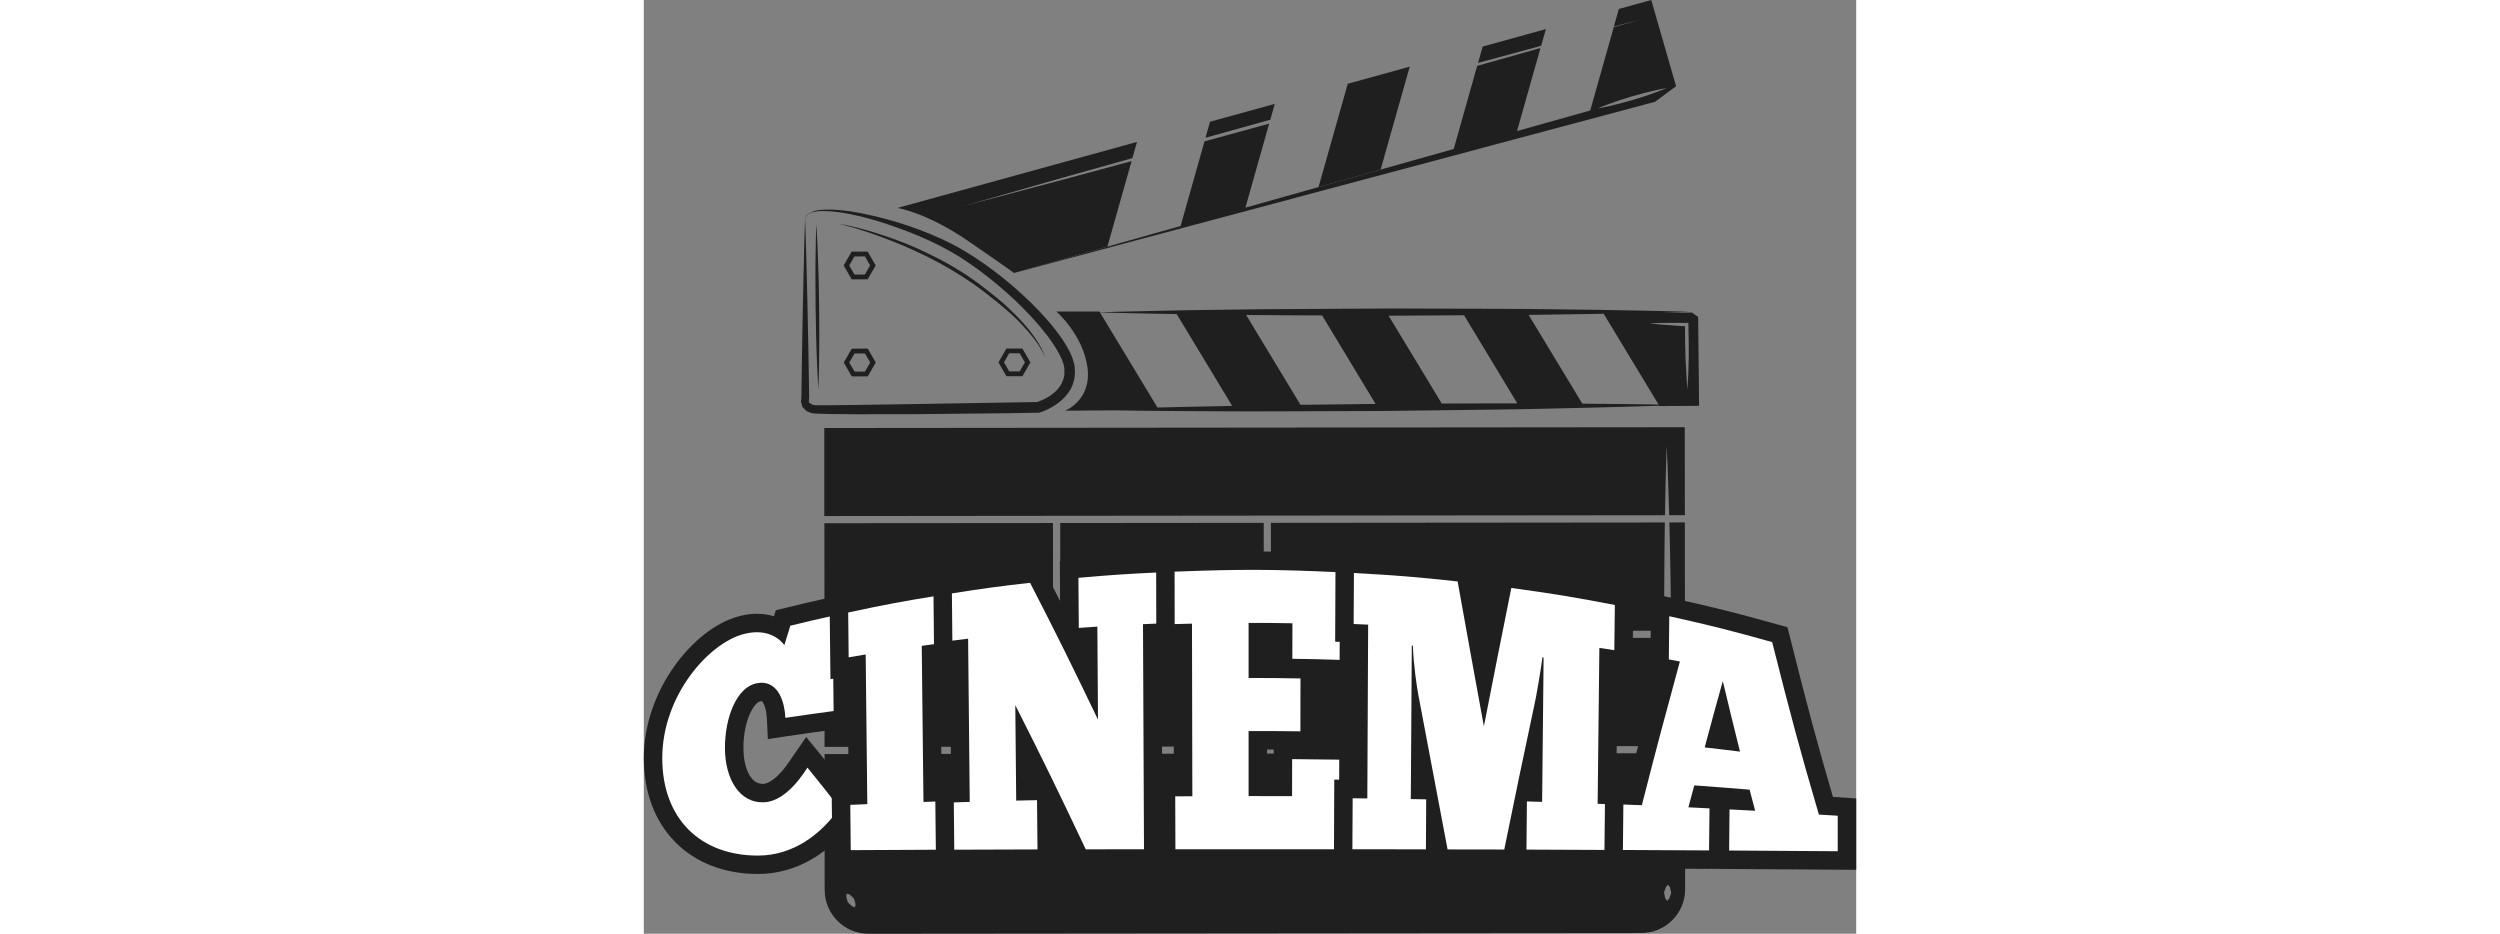 <?xml version="1.0" encoding="UTF-8"?>
<!DOCTYPE svg PUBLIC "-//W3C//DTD SVG 1.1//EN" "http://www.w3.org/Graphics/SVG/1.1/DTD/svg11.dtd">
<!-- Creator: CorelDRAW 2021 (64-Bit) -->
<svg xmlns="http://www.w3.org/2000/svg" xml:space="preserve" height="50px" version="1.1" style="shape-rendering:geometricPrecision; text-rendering:geometricPrecision; image-rendering:optimizeQuality; fill-rule:evenodd; clip-rule:evenodd"
viewBox="0 0 133.87 103.1"
 xmlns:xlink="http://www.w3.org/1999/xlink"
 xmlns:xodm="http://www.corel.com/coreldraw/odm/2003">
 <rect x="0" y="0" width="133.87" height="103.1" fill="#808080" stroke="none"/>
 <defs>
  <style type="text/css">
   <![CDATA[
    .fil0 {fill:#1f1f1f;fill-rule:nonzero}
    .fil1 {fill:white;fill-rule:nonzero}
   ]]>
  </style>
 </defs>
 <g id="Layer_x0020_1">
  <g id="_2633734590368">
   <path class="fil0" d="M23.58 45.74l6.66 -0.01 6.66 -0.07c2.22,-0.02 4.44,-0.04 6.66,-0.09l0.09 0 0.06 -0.02c0.5,-0.16 0.91,-0.35 1.33,-0.59 0.42,-0.23 0.82,-0.52 1.18,-0.85 0.37,-0.33 0.67,-0.74 0.93,-1.18 0.1,-0.24 0.23,-0.46 0.28,-0.72l0.11 -0.37 0.04 -0.38c0.05,-0.26 0.02,-0.51 0.01,-0.76l0 -0.1 -0.01 -0.04 0 -0.02 0 -0.04 0 -0.02 -0.03 -0.16 -0.09 -0.36c-0.14,-0.51 -0.33,-0.93 -0.55,-1.35 -0.44,-0.82 -0.96,-1.56 -1.52,-2.27 -1.11,-1.41 -2.36,-2.69 -3.67,-3.89 -1.31,-1.21 -2.7,-2.31 -4.16,-3.34 -0.72,-0.51 -1.47,-1 -2.24,-1.45 -0.76,-0.45 -1.57,-0.87 -2.36,-1.24 -1.63,-0.74 -3.28,-1.37 -4.97,-1.88 -1.7,-0.51 -3.42,-0.93 -5.17,-1.2 -0.87,-0.12 -1.75,-0.22 -2.64,-0.2 -0.44,0.01 -0.89,0.04 -1.32,0.15l-0.62 0.25 -0.43 0.49c0.19,-0.42 0.65,-0.58 1.07,-0.65 0.42,-0.08 0.86,-0.09 1.3,-0.07 0.87,0.03 1.73,0.16 2.59,0.33 1.71,0.34 3.4,0.84 5.04,1.43 1.65,0.58 3.27,1.25 4.81,2.03 0.79,0.4 1.53,0.81 2.27,1.27 0.73,0.47 1.45,0.96 2.15,1.48 1.4,1.03 2.72,2.16 3.99,3.34 1.25,1.2 2.45,2.47 3.49,3.83 0.52,0.68 1,1.39 1.38,2.12 0.19,0.36 0.36,0.76 0.45,1.09l0.06 0.28 0.03 0.16 0 0.11 0 0.56 -0.04 0.27 -0.07 0.26 -0.21 0.51c-0.19,0.31 -0.4,0.62 -0.7,0.88 -0.28,0.25 -0.6,0.49 -0.95,0.68 -0.33,0.18 -0.7,0.34 -1.02,0.45l-13.23 0.22 -6.65 0.1 -3.32 0.04 -0.81 0 -0.41 -0.01 -0.21 -0.01 -0.13 -0.02 -0.41 -0.22 -0.06 -0.2 0.02 -0.24 0.03 -0.09 -0.01 -0.05 -0.08 -4.97 -0.1 -4.97 -0.12 -4.97 -0.07 -2.49 -0.08 -2.48 -0.08 2.48 -0.06 2.49 -0.11 4.97 -0.09 4.97 -0.07 4.94 -0.05 0.47 0.17 0.59 0.44 0.45 0.52 0.21 0.27 0.05 0.21 0.01 0.42 0.02 0.86 0.03c1.11,0.02 2.23,0.03 3.34,0.03z"/>
   <path class="fil0" d="M24.41 30.31l-1.15 0 -0.58 -1 0.58 -0.99 1.15 -0.01 0.58 1 -0.58 1zm-1.46 -2.53l-0.88 1.53 0.88 1.53 1.77 0 0.88 -1.53 -0.88 -1.53 -1.77 0z"/>
   <path class="fil0" d="M24.42 41.03l-1.15 0 -0.58 -1 0.58 -1 1.15 0 0.58 1 -0.58 1zm-1.46 -2.53l-0.88 1.53 0.88 1.53 1.77 0 0.88 -1.53 -0.88 -1.54 -1.77 0.01z"/>
   <path class="fil0" d="M41.5 41.01l-1.15 0 -0.58 -1 0.57 -1 1.16 0 0.58 1 -0.58 1zm-1.46 -2.53l-0.88 1.53 0.88 1.53 1.77 0 0.88 -1.53 -0.89 -1.53 -1.76 0z"/>
   <path class="fil0" d="M24.02 25.41c0.5,0.15 1.07,0.35 1.69,0.57 0.62,0.21 1.28,0.47 1.98,0.75 0.35,0.14 0.7,0.29 1.07,0.44 0.36,0.16 0.72,0.32 1.1,0.49 0.74,0.34 1.51,0.7 2.26,1.11 0.39,0.19 0.76,0.4 1.14,0.62 0.38,0.21 0.76,0.43 1.12,0.66 0.37,0.23 0.75,0.45 1.11,0.7 0.36,0.24 0.72,0.48 1.07,0.72 0.69,0.51 1.38,1.01 2.01,1.53 0.32,0.24 0.63,0.51 0.93,0.76 0.31,0.25 0.59,0.5 0.87,0.75 0.28,0.25 0.55,0.5 0.8,0.75 0.25,0.24 0.49,0.49 0.71,0.73 0.45,0.48 0.83,0.93 1.16,1.35 0.33,0.42 0.59,0.81 0.78,1.14 0.2,0.32 0.32,0.59 0.41,0.78l0.1 0.3c0,0 -0.08,-0.44 -0.44,-1.12 -0.18,-0.35 -0.42,-0.74 -0.73,-1.19 -0.31,-0.43 -0.67,-0.92 -1.11,-1.41 -0.22,-0.25 -0.45,-0.5 -0.7,-0.76 -0.24,-0.26 -0.5,-0.52 -0.78,-0.77 -0.27,-0.27 -0.56,-0.54 -0.85,-0.8 -0.3,-0.26 -0.61,-0.53 -0.93,-0.78 -0.64,-0.53 -1.32,-1.04 -2.01,-1.56 -0.36,-0.24 -0.72,-0.5 -1.08,-0.75 -0.36,-0.25 -0.74,-0.47 -1.11,-0.7 -0.37,-0.24 -0.76,-0.45 -1.14,-0.67 -0.38,-0.21 -0.77,-0.42 -1.16,-0.61 -0.76,-0.4 -1.54,-0.76 -2.29,-1.1 -0.38,-0.16 -0.75,-0.32 -1.12,-0.47 -0.37,-0.14 -0.73,-0.28 -1.09,-0.41 -0.71,-0.26 -1.38,-0.5 -2.01,-0.69 -1.25,-0.4 -2.32,-0.66 -3.07,-0.84 -0.75,-0.17 -1.18,-0.24 -1.18,-0.24 0,0 0.43,0.1 1.16,0.32 0.37,0.1 0.82,0.23 1.33,0.4z"/>
   <polygon class="fil0" points="84.57,7.36 77.73,9.25 74.5,20.66 81.36,18.72 "/>
   <path class="fil0" d="M40.88 30.14l10.31 -2.91 2.67 -9.44c-2.44,0.66 -4.75,1.29 -6.84,1.85 -7.03,1.87 -11.72,3.11 -11.72,3.11 0,0 4.67,-1.33 11.66,-3.33 2.14,-0.6 4.49,-1.26 6.99,-1.96l0.51 -1.79 -26.45 7.29c0,0 3.24,0.51 7.8,3.65 4.56,3.13 5.07,3.53 5.07,3.53z"/>
   <path class="fil0" d="M112.05 44.67l-0.35 -0.01c-1.8,-0.02 -4.37,-0.07 -7.45,-0.08l-0.62 -0.01 -5.93 -9.8c2.72,-0.03 5.26,-0.08 7.53,-0.11 0.26,0 0.51,-0.01 0.76,-0.01l6.06 10.02zm3.11 -9.01l0.18 0 0 0.18c0.03,1.2 0.05,2.4 0.04,3.59 -0.01,0.61 -0.03,1.2 -0.05,1.8 -0.02,0.6 -0.05,1.2 -0.09,1.8 -0.06,-0.6 -0.1,-1.2 -0.13,-1.8 -0.03,-0.6 -0.07,-1.19 -0.09,-1.79 -0.04,-1.14 -0.05,-2.28 -0.05,-3.42 -0.62,-0.03 -1.25,-0.08 -1.87,-0.13 -0.35,-0.02 -0.69,-0.04 -1.03,-0.08 -0.34,-0.04 -0.68,-0.07 -1.03,-0.11 0.35,-0.02 0.69,-0.03 1.04,-0.04 0.34,-0.01 0.68,-0.01 1.03,-0.01 0.68,0 1.37,-0.01 2.05,0.01zm-21.43 8.88c-1.83,0.01 -3.71,0.01 -5.62,0.02l-5.87 -9.7 0.46 0c2.65,-0.02 5.29,-0.03 7.87,-0.05l5.88 9.73c-0.89,-0.01 -1.8,0 -2.72,0zm-34.66 0.4c-0.82,0.02 -1.6,0.04 -2.35,0.06l-6.35 -10.5c0.46,0.01 1.28,0.03 2.39,0.06 1.52,0.03 3.6,0.09 6.08,0.12l6.13 10.14c-2.11,0.04 -4.09,0.09 -5.9,0.12zm15.83 -10.11l5.9 9.77c-2.8,0.03 -5.59,0.07 -8.29,0.1l-6 -9.92c1.35,0.02 2.74,0.03 4.16,0.03 1.38,0.01 2.79,0.01 4.23,0.02zm40.56 -0.4c0,0 -1.02,-0.03 -2.81,-0.08 -1.79,-0.03 -4.35,-0.1 -7.42,-0.14 -3.08,-0.03 -6.66,-0.1 -10.5,-0.11 -3.84,-0.01 -7.93,-0.02 -12.03,-0.04 -4.09,0.03 -8.19,0.05 -12.03,0.07 -3.84,0.01 -7.42,0.09 -10.49,0.12 -3.07,0.05 -5.63,0.13 -7.42,0.16 -1.12,0.03 -1.94,0.05 -2.4,0.07l-0.05 -0.08 -4.75 0c0,0 2.95,2.57 3.43,6.18 0.48,3.62 -2.47,4.77 -2.47,4.77l5.32 -0.04c1.79,0.02 4.27,0.07 7.24,0.08 3.08,0.01 6.67,0.05 10.52,0.03 3.85,-0.01 7.96,-0.02 12.07,-0.04 4.1,-0.05 8.21,-0.1 12.06,-0.15 3.85,-0.04 7.44,-0.15 10.53,-0.21 3.08,-0.06 5.64,-0.16 7.44,-0.21l0.43 -0.01 0.02 0.04 4.37 -0.03 -0.1 -9.81 -0.67 -0.48 -3.52 0 0.42 -0.01c1.79,-0.05 2.81,-0.08 2.81,-0.08z"/>
   <polygon class="fil0" points="19.95,69.72 45.19,69.7 45.18,57.75 19.94,57.77 "/>
   <polygon class="fil0" points="45.98,57.75 45.99,69.7 68.46,69.68 68.45,57.73 "/>
   <path class="fil0" d="M19.93 56.98l92.82 -0.09 0.01 -0.4c0.03,-2.18 0.09,-4.01 0.12,-5.29 0.04,-1.27 0.06,-2 0.06,-2 0,0 0.04,0.73 0.09,2 0.04,1.28 0.12,3.1 0.18,5.29l0.01 0.4 1.73 0 -0.01 -9.72 -95.01 0.09 0 9.72z"/>
   <path class="fil0" d="M112.74 57.69l-43.5 0.04 0.02 11.95 43.41 -0.04c0,-0.48 -0.01,-0.97 -0.01,-1.45 0.01,-1.43 0.01,-2.85 0.02,-4.21 0.01,-2.26 0.03,-4.39 0.06,-6.29z"/>
   <path class="fil0" d="M113.37 63.97c0.02,1.37 0.04,2.78 0.06,4.22 0,0.48 0.01,0.96 0.01,1.44l1.52 0 -0.01 -11.95 -1.71 0.01c0.05,1.9 0.1,4.03 0.13,6.28z"/>
   <path class="fil0" d="M19.96 82.47l92.83 -0.09c-0.01,-0.41 -0.02,-0.83 -0.02,-1.26 -0.02,-1.37 -0.04,-2.78 -0.06,-4.21 -0.01,-1.44 -0.02,-2.9 -0.04,-4.36 0,-0.71 0,-1.41 0,-2.12l-92.72 0.09 0.01 11.95z"/>
   <path class="fil0" d="M113.47 72.54c0,1.46 0,2.92 0.01,4.36 -0.01,1.44 -0.01,2.85 -0.02,4.22 0,0.42 0,0.84 0,1.26l1.51 0 -0.01 -11.95 -1.51 0c0.01,0.7 0.01,1.41 0.02,2.11z"/>
   <path class="fil0" d="M19.03 37.24c0.02,1.07 0.07,2.06 0.1,2.91 0.03,0.86 0.08,1.57 0.1,2.07 0.03,0.5 0.04,0.78 0.04,0.78 0,0 0.02,-0.28 0.03,-0.78 0.02,-0.5 0.05,-1.21 0.05,-2.07 0.01,-0.85 0.03,-1.85 0.03,-2.91 -0.01,-1.07 -0.01,-2.21 -0.02,-3.35 -0.02,-1.14 -0.04,-2.28 -0.06,-3.34 -0.03,-1.07 -0.08,-2.07 -0.1,-2.92 -0.03,-0.86 -0.08,-1.57 -0.1,-2.07 -0.03,-0.49 -0.05,-0.78 -0.05,-0.78 0,0 -0.01,0.29 -0.03,0.78 -0.01,0.5 -0.04,1.21 -0.04,2.07 -0.01,0.85 -0.04,1.85 -0.03,2.92 0.01,1.07 0.01,2.21 0.02,3.34 0.02,1.14 0.04,2.28 0.06,3.35z"/>
   <path class="fil0" d="M113.23 99.2l-0.24 0.27 -0.21 -0.29 -0.13 -0.63 0.2 -0.6 0.24 -0.27 0.22 0.29 0.13 0.63 -0.21 0.6zm-89.9 0.99l-0.33 -0.12 -0.47 -0.44 -0.17 -0.61 0.04 -0.36 0.34 0.12 0.47 0.44 0.17 0.61 -0.05 0.36zm90.05 -11.59c-0.03,2.19 -0.09,4.01 -0.12,5.29 -0.04,1.28 -0.07,2 -0.07,2 0,0 -0.03,-0.72 -0.08,-2 -0.05,-1.28 -0.13,-3.1 -0.18,-5.29 -0.05,-1.63 -0.09,-3.47 -0.13,-5.43l-92.84 0.09 0.01 15c0,2.67 2.17,4.84 4.85,4.84l85.32 -0.08c2.68,0 4.85,-2.18 4.84,-4.85l-0.01 -15 -1.52 0c-0.01,1.96 -0.04,3.8 -0.07,5.43z"/>
   <path class="fil0" d="M99.08 5.06l0.53 -1.85 -6.98 1.93 -0.52 1.81c2.24,-0.61 4.36,-1.19 6.3,-1.71l0.67 -0.18z"/>
   <path class="fil0" d="M106.58 11.72c-0.37,0.08 -0.67,0.14 -0.88,0.18l-0.34 0.06 0.32 -0.14c0.2,-0.07 0.48,-0.19 0.83,-0.32 0.69,-0.26 1.63,-0.57 2.57,-0.85 0.94,-0.27 1.89,-0.52 2.62,-0.68 0.36,-0.08 0.66,-0.14 0.87,-0.18l0.34 -0.06 -0.32 0.14c-0.2,0.07 -0.48,0.19 -0.83,0.32 -0.69,0.26 -1.62,0.57 -2.57,0.85 -0.94,0.27 -1.89,0.52 -2.61,0.68zm7.4 -2.2l-2.74 -9.52 -3.58 0.99 -0.55 1.94c1.92,-0.51 3.02,-0.8 3.02,-0.8 0,0 -1.1,0.31 -3.03,0.87l-2.6 9.2 -8.08 2.27 2.59 -9.17 -0.55 0.16c-1.97,0.55 -4.14,1.16 -6.44,1.81l-2.59 9.18 -23 6.48 2.62 -9.28c-2.41,0.66 -4.81,1.31 -7.14,1.96l-2.64 9.35 0.55 -0.16 -18.94 5.34 70.78 -18.9 2.32 -1.72z"/>
   <path class="fil0" d="M69.67 11.47l-7.15 1.97 -0.5 1.77c2.34,-0.65 4.74,-1.32 7.16,-1.99l0.49 -1.75z"/>
   <path class="fil0" d="M12.6 96.5c-7.54,0 -12.6,-5.13 -12.6,-12.78 0,-7.52 5.48,-14.29 10.41,-15.65 0.71,-0.2 1.41,-0.3 2.08,-0.3 0.71,0 1.34,0.11 1.88,0.28l0.21 -0.67 1.12 -0.27c1.88,-0.46 2.82,-0.68 4.7,-1.1l2.45 -0.54 0.16 14.82 -1.79 0.24c-2.12,0.28 -3.18,0.43 -5.29,0.74l-2.23 0.34 -0.11 -2.25c-0.06,-1.26 -0.43,-1.86 -0.56,-1.94l-0.18 0.02c-0.65,0.13 -1.87,2.05 -1.85,5.24 0.01,1.86 0.68,3.87 2.11,3.87l0.12 0c0.3,-0.02 1.43,-0.28 3.04,-2.77l0.12 -0.17 1.54 -2.23 1.71 2.09c1.4,1.7 2.13,2.63 3.58,4.51l0.91 1.18 -0.85 1.23c-2.74,3.94 -6.54,6.11 -10.68,6.11z"/>
   <path class="fil1" d="M21.61 89.22c-2.01,2.88 -5.09,5.25 -9.01,5.25 -6.35,0 -10.56,-4.07 -10.56,-10.75 0,-6.88 5.05,-12.62 8.91,-13.69 2.95,-0.81 4.3,0.83 4.57,1.2 0.27,-0.86 0.4,-1.28 0.66,-2.14 1.86,-0.46 2.8,-0.68 4.66,-1.09 0.05,4.2 0.07,6.3 0.12,10.51 -2.14,0.29 -3.21,0.44 -5.33,0.75 -0.11,-2.28 -1.09,-4.25 -3.19,-3.81 -2.13,0.43 -3.5,3.66 -3.48,7.24 0.03,3.25 1.56,6.06 4.4,5.89 2.5,-0.16 4.44,-3.44 4.71,-3.82 1.41,1.73 2.12,2.62 3.54,4.46z"/>
   <path class="fil0" d="M20.74 86.93l1.89 -0.09 -0.14 -12.17 -1.88 0.32 -0.1 -9.01 1.63 -0.35c3.97,-0.84 6.03,-1.23 10.02,-1.88l2.34 -0.38 0.1 9.47 -1.86 0.25 0.15 13.35 1.86 -0.06 0.1 9.44 -2.05 0.04c-3.98,0.01 -11.96,0.05 -11.96,0.05l-0.1 -8.98z"/>
   <path class="fil1" d="M32.49 65.76c0.02,2.12 0.04,3.18 0.06,5.3 -0.75,0.1 -1.12,0.15 -1.86,0.25 0.07,6.9 0.11,10.34 0.19,17.24 0.74,-0.03 1.11,-0.04 1.85,-0.07 0.02,2.14 0.04,3.21 0.06,5.34 -3.98,0.02 -5.96,0.03 -9.94,0.05 -0.02,-2 -0.03,-3 -0.05,-5 0.75,-0.03 1.13,-0.05 1.88,-0.08 -0.07,-6.61 -0.11,-9.92 -0.18,-16.53 -0.75,0.13 -1.13,0.19 -1.88,0.32 -0.02,-1.98 -0.03,-2.97 -0.05,-4.95 3.95,-0.85 5.94,-1.22 9.92,-1.87z"/>
   <path class="fil0" d="M32.17 86.63l1.77 -0.06 -0.14 -13.74 -1.74 0.22 -0.09 -9.28 1.73 -0.27c3.45,-0.54 5.25,-0.78 8.72,-1.18l1.4 -0.16c0,0 1.69,3.3 2.15,4.21l-0.03 -4.43 1.87 -0.17c3.64,-0.32 5.53,-0.45 9.19,-0.62l2.12 -0.09 0.04 9.73 -1.99 0.08 0.11 24.93 -9.77 0.02c0,0 -1.57,-3.31 -2.02,-4.27l0.03 4.27 -13.25 0.04 -0.1 -9.23z"/>
   <path class="fil1" d="M55.12 68.92c0.04,9.94 0.07,14.91 0.11,24.85 -2.57,0 -3.86,0 -6.43,0.01 -3.1,-6.54 -4.66,-9.76 -7.78,-15.92 0.04,4.22 0.06,6.32 0.1,10.54 0.92,-0.02 1.38,-0.03 2.3,-0.05 0.02,2.17 0.03,3.26 0.05,5.44 -3.68,0.01 -5.51,0.02 -9.19,0.03 -0.02,-2.09 -0.03,-3.13 -0.05,-5.22 0.7,-0.03 1.06,-0.04 1.76,-0.06 -0.07,-7.21 -0.1,-10.81 -0.18,-18.02 -0.69,0.09 -1.04,0.13 -1.74,0.22 -0.02,-2.09 -0.03,-3.14 -0.05,-5.22 3.44,-0.54 5.17,-0.78 8.63,-1.17 3.01,5.84 4.51,8.89 7.5,15.11 -0.03,-4.11 -0.05,-6.16 -0.07,-10.27 -0.82,0.06 -1.23,0.09 -2.05,0.14 -0.01,-2.21 -0.02,-3.31 -0.04,-5.53 3.64,-0.32 5.46,-0.44 9.11,-0.61 0,2.26 0.01,3.38 0.01,5.64 -0.79,0.03 -1.19,0.05 -1.99,0.09z"/>
   <path class="fil0" d="M69.57 72.83l0.01 -2.01c-0.26,0 -0.51,0 -0.76,0l0 2.01c0.26,0 0.5,0 0.75,0zm-0.02 13.04l0.01 -3.11c-0.25,0 -0.49,0 -0.74,0l0 3.11c0.24,0 0.48,0 0.73,0zm-2.4 9.93l-10.48 0 -0.03 -9.89 1.89 -0.01 -0.04 -14.95 -1.9 0.06 -0.02 -9.84 1.95 -0.08c3.64,-0.14 6.24,-0.2 8.68,-0.2 2.79,0 5.62,0.08 9.76,0.27l1.95 0.09 -0.05 13.71c0,0 -3.65,-0.12 -4.31,-0.13l-0.02 6.98c0.68,0.01 4.3,0.07 4.3,0.07l-0.05 13.92 -11.63 0z"/>
   <path class="fil1" d="M76.87 63.19c-0.02,3.87 -0.02,5.8 -0.04,9.67 -2.09,-0.07 -3.13,-0.09 -5.22,-0.12 0,-1.57 0,-2.36 0.01,-3.92 -1.94,-0.04 -2.9,-0.04 -4.84,-0.04 0,2.43 0,3.65 0,6.08 2.29,0 3.44,0.01 5.73,0.05 0,2.33 -0.01,3.5 -0.01,5.84 -2.29,-0.03 -3.43,-0.03 -5.72,-0.03 0,2.87 0,4.31 0,7.18 1.92,0 2.88,0 4.8,0.01 0,-1.64 0.01,-2.45 0.01,-4.09 2.08,0.02 3.12,0.03 5.2,0.06 -0.02,3.96 -0.02,5.93 -0.04,9.89 -7.22,-0.01 -10.83,-0.01 -18.05,0 -0.01,-2.34 -0.01,-3.5 -0.02,-5.84 0.76,0 1.14,0 1.89,-0.01 -0.02,-7.63 -0.02,-11.44 -0.04,-19.06 -0.77,0.01 -1.15,0.03 -1.91,0.05 0,-2.32 -0.01,-3.47 -0.01,-5.79 7.3,-0.28 10.96,-0.27 18.26,0.07z"/>
   <path class="fil0" d="M95 95.84l-8.65 -0.02 -10.15 -0.02 0.04 -9.72 1.62 0.02 0.08 -15.18 -1.6 -0.07 0.04 -9.66 2.13 0.05c4.61,0.25 6.99,0.44 11.57,0.93l1.51 0.17c0,0 0.96,5.31 1.25,6.93 0.29,-1.43 1.33,-6.62 1.33,-6.62l1.9 0.25c4.6,0.63 6.97,1.02 11.53,1.9l1.67 0.32 -0.1 9.05 -1.65 -0.26 -0.14 12.89 1.65 0.06 -0.1 9.03 -13.93 -0.05z"/>
   <path class="fil1" d="M99.23 72.58c-0.25,1.8 -0.7,4.44 -0.92,5.37 -1.33,6.24 -1.99,9.42 -3.3,15.85 -2.51,0 -3.76,-0.01 -6.26,-0.01 -1.29,-6.78 -1.93,-10.22 -3.24,-17.13 -0.14,-0.74 -0.52,-3.21 -0.59,-5.37l-0.12 -0.01c-0.05,6.78 -0.07,10.17 -0.11,16.95 0.68,0.01 1.02,0.02 1.7,0.03 -0.01,2.21 -0.02,3.31 -0.03,5.52 -3.25,-0.01 -4.87,-0.01 -8.12,-0.01 0.01,-2.25 0.02,-3.38 0.03,-5.63 0.65,0.01 0.97,0.01 1.62,0.02 0.04,-7.67 0.05,-11.51 0.09,-19.19 -0.64,-0.03 -0.96,-0.04 -1.6,-0.07 0.01,-2.25 0.02,-3.38 0.03,-5.63 4.58,0.25 6.88,0.43 11.45,0.93 1.16,6.46 1.74,9.67 2.9,16 1.21,-6.2 1.82,-9.26 3.03,-15.28 4.59,0.63 6.87,1 11.43,1.88 -0.03,2 -0.04,2.99 -0.06,4.99 -0.66,-0.1 -0.99,-0.16 -1.65,-0.25 -0.07,6.88 -0.11,10.33 -0.19,17.21 0.66,0.03 0.99,0.04 1.65,0.07 -0.02,2.01 -0.03,3.02 -0.05,5.03 -3.79,-0.02 -5.68,-0.03 -9.46,-0.04 0.02,-2.13 0.03,-3.19 0.05,-5.32 0.67,0.02 1.01,0.03 1.68,0.05 0.05,-5.42 0.08,-8.13 0.14,-13.55 0.01,-0.96 0.01,-1.44 0.02,-2.4l-0.12 -0.01z"/>
   <path class="fil0" d="M119.83 95.95l-2.05 -0.02 -0.17 0.01 -11.56 -0.06 0.1 -9.17 2.48 0.1c1.25,-4.84 2.04,-7.81 3.22,-12.17l-0.72 -0.13 0.09 -9 2.45 0.55c4.58,1.02 6.94,1.61 11.47,2.88l1.14 0.32 0.29 1.14c1.95,7.77 2.96,11.53 4.73,17.59l2.57 0.17 0 7.88c0,0 -9.25,-0.06 -14.04,-0.09z"/>
   <path class="fil1" d="M121.04 82.99c-0.77,-3.06 -1.14,-4.62 -1.9,-7.79 -0.8,2.87 -1.2,4.33 -2,7.33 1.56,0.17 2.34,0.27 3.9,0.46zm-1.2 10.92c0.01,-1.82 0.02,-2.72 0.04,-4.54 1.13,0.06 1.7,0.09 2.83,0.15 -0.24,-0.93 -0.36,-1.39 -0.61,-2.33 -2.44,-0.2 -3.66,-0.29 -6.11,-0.47 -0.26,0.97 -0.39,1.45 -0.65,2.42 0.93,0.05 1.4,0.07 2.33,0.12 -0.02,1.85 -0.03,2.78 -0.05,4.64 -3.8,-0.02 -5.71,-0.03 -9.51,-0.05 0.02,-2.01 0.03,-3.01 0.05,-5.02 0.82,0.03 1.22,0.05 2.04,0.08 1.68,-6.57 2.53,-9.75 4.2,-15.87 -0.49,-0.1 -0.73,-0.14 -1.22,-0.23 0.02,-1.91 0.03,-2.86 0.05,-4.77 4.57,1.02 6.84,1.59 11.36,2.86 2.04,8.07 3.06,11.9 5.16,19.04 0.83,0.05 1.25,0.07 2.08,0.13 0,1.57 0,2.35 0,3.92 -4.8,-0.04 -7.2,-0.05 -11.99,-0.08z"/>
  </g>
 </g>
</svg>
